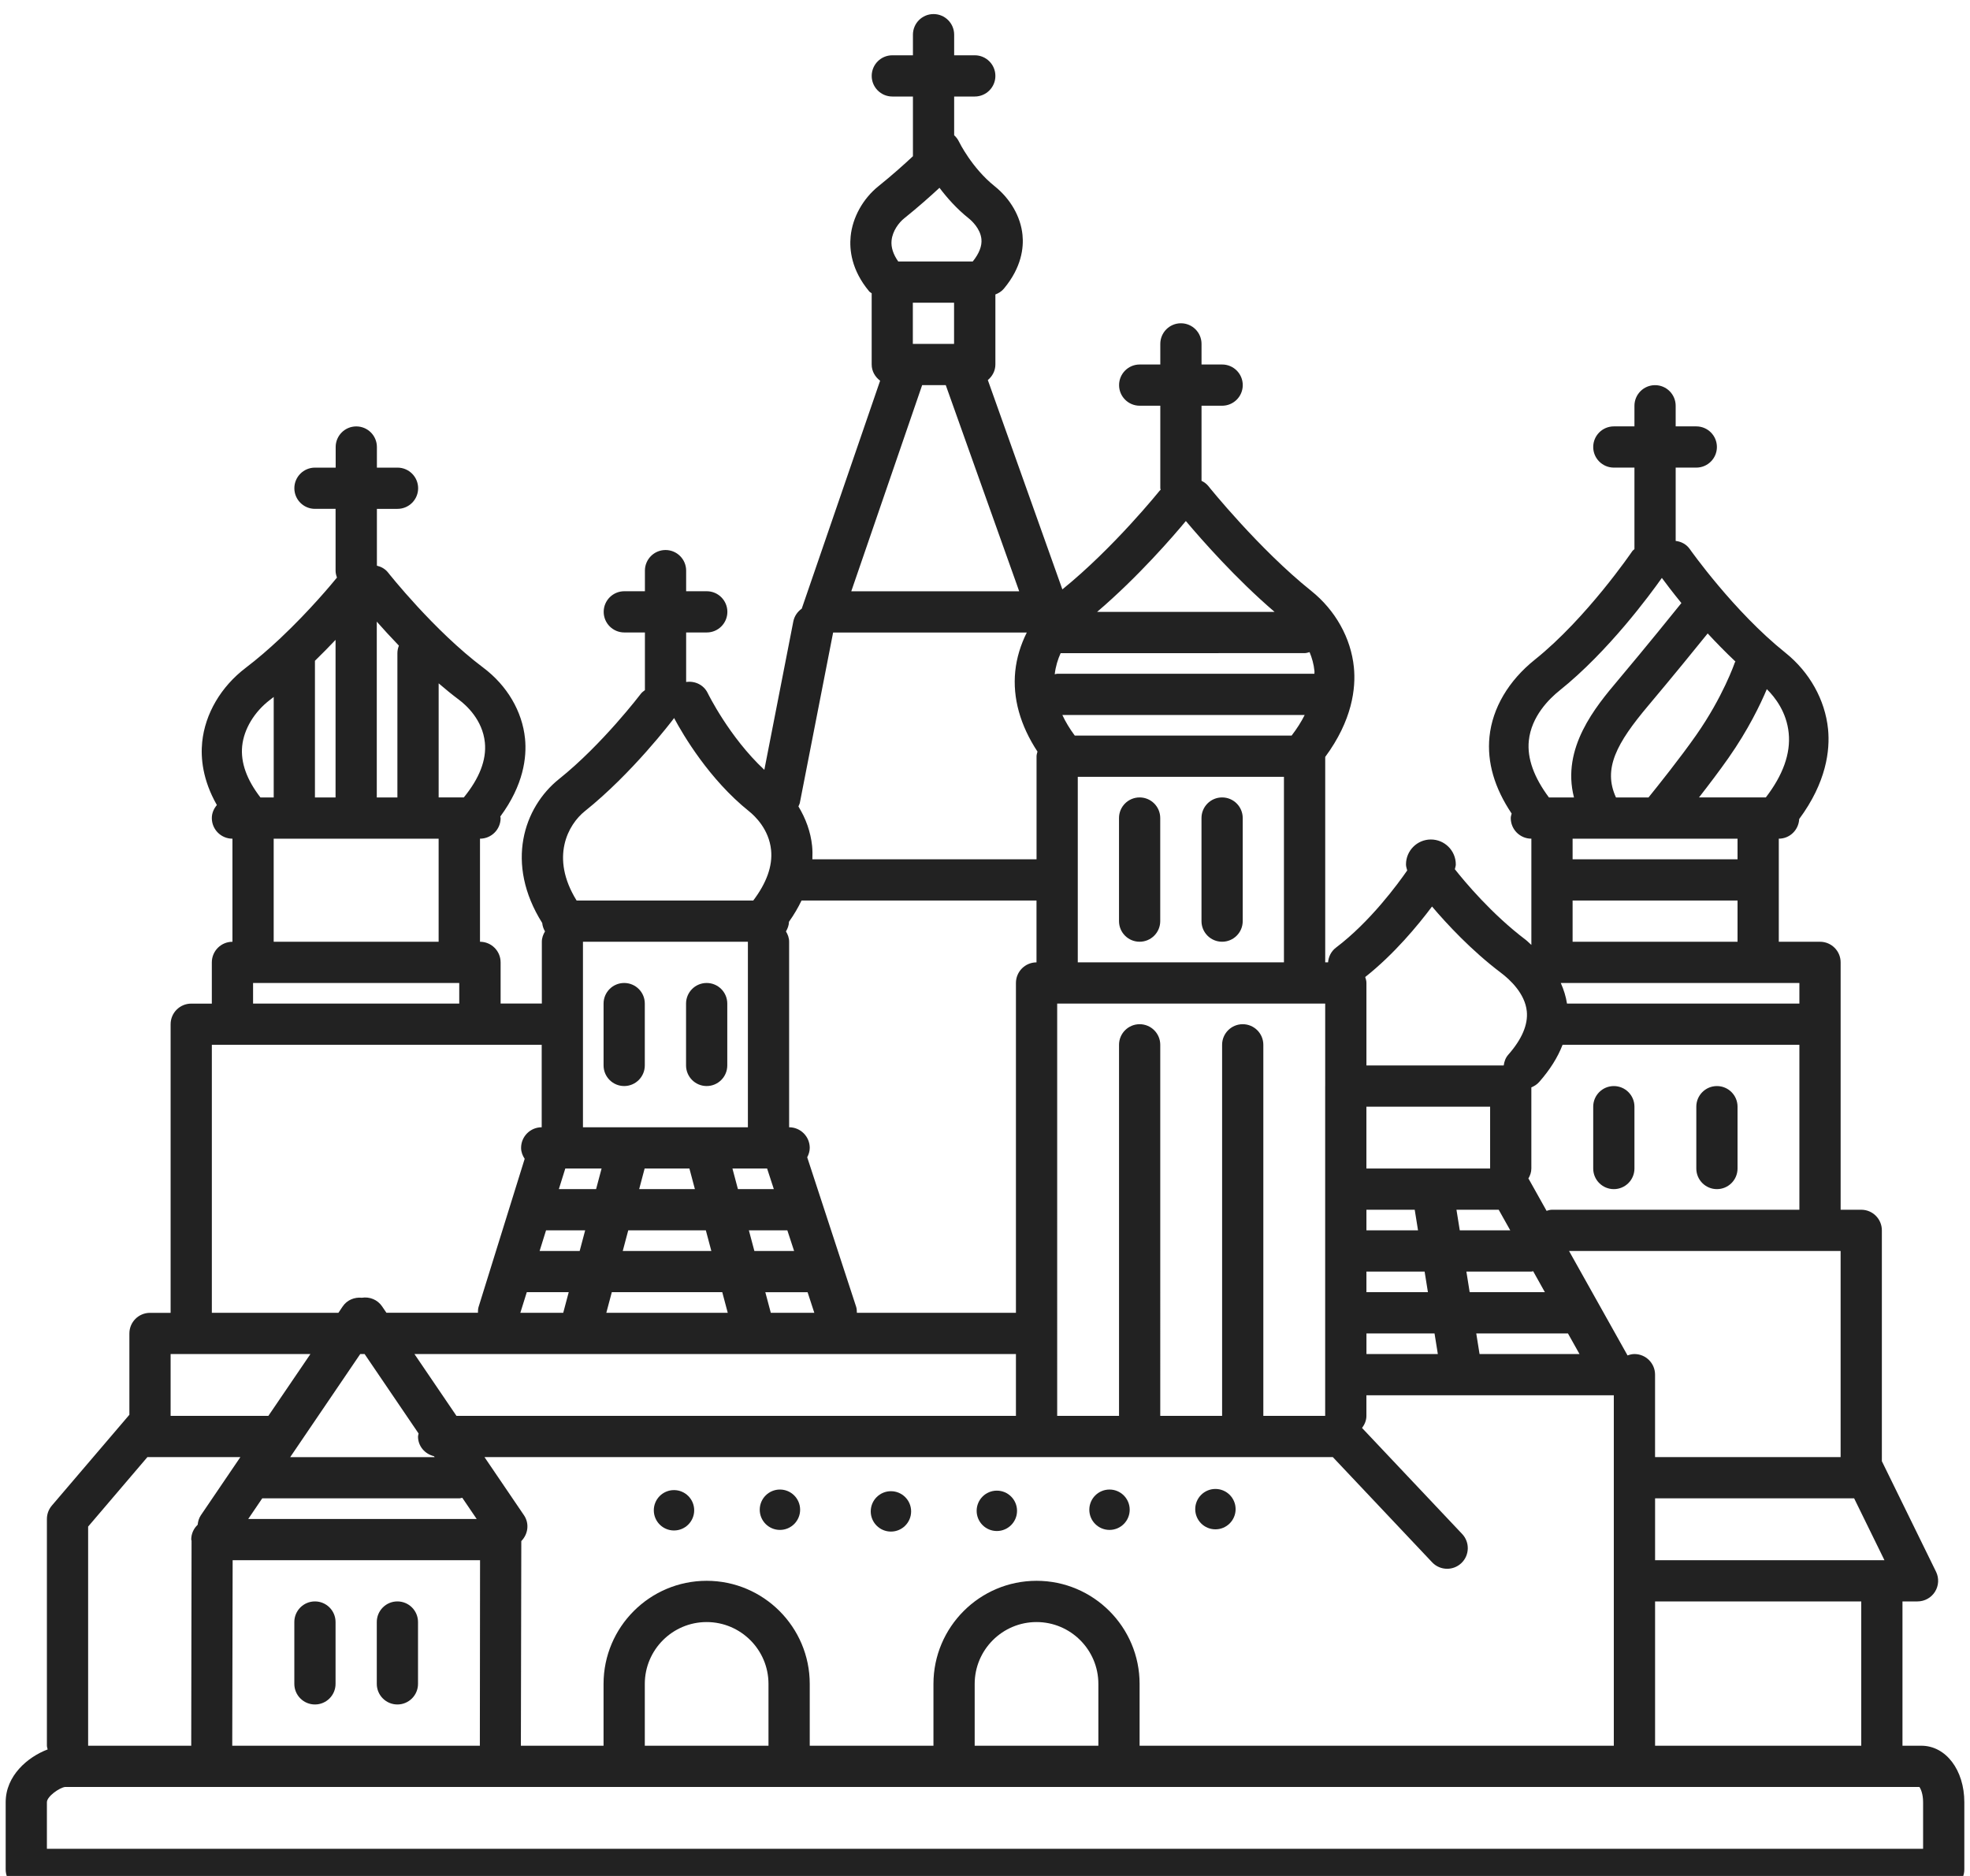 <?xml version="1.0" encoding="utf-8"?>
<!-- Generator: Adobe Illustrator 17.1.0, SVG Export Plug-In . SVG Version: 6.00 Build 0)  -->
<!DOCTYPE svg PUBLIC "-//W3C//DTD SVG 1.1//EN" "http://www.w3.org/Graphics/SVG/1.1/DTD/svg11.dtd">
<svg version="1.1" id="Слой_1" xmlns="http://www.w3.org/2000/svg" xmlns:xlink="http://www.w3.org/1999/xlink" x="0px" y="0px"
	 width="84px" height="80px" viewBox="0 0 84 80" enable-background="new 0 0 84 80" xml:space="preserve">
<g>
	<path fill="#222222" d="M48.593,40.16c0.486,0,0.879-0.394,0.879-0.879v-4.396c0-0.485-0.393-0.879-0.879-0.879
		s-0.879,0.394-0.879,0.879v4.396C47.714,39.767,48.107,40.16,48.593,40.16z"/>
	<path fill="#222222" d="M52.11,40.16c0.486,0,0.879-0.394,0.879-0.879v-4.396c0-0.485-0.393-0.879-0.879-0.879
		s-0.879,0.394-0.879,0.879v4.396C51.231,39.767,51.624,40.16,52.11,40.16z"/>
	<path fill="#222222" d="M26.615,41.919c-0.486,0-0.879,0.394-0.879,0.879v2.637c0,0.485,0.393,0.879,0.879,0.879
		c0.486,0,0.879-0.394,0.879-0.879v-2.637C27.495,42.313,27.102,41.919,26.615,41.919z"/>
	<path fill="#222222" d="M30.132,41.919c-0.486,0-0.879,0.394-0.879,0.879v2.637c0,0.485,0.393,0.879,0.879,0.879
		c0.486,0,0.879-0.394,0.879-0.879v-2.637C31.011,42.313,30.618,41.919,30.132,41.919z"/>
	<path fill="#222222" d="M81.925,74.446h-0.804v-6.154h0.641c0.303,0,0.585-0.156,0.746-0.414c0.161-0.258,0.177-0.579,0.044-0.852
		l-2.31-4.714v-9.844c0-0.485-0.393-0.879-0.879-0.879h-0.879V41.04c0-0.485-0.393-0.879-0.879-0.879h-1.758v-4.396
		c0.471,0,0.847-0.373,0.87-0.838c1.157-1.561,1.321-2.935,1.23-3.836c-0.126-1.244-0.788-2.429-1.816-3.253
		c-2.2-1.758-4.062-4.398-4.081-4.425c-0.144-0.206-0.367-0.319-0.6-0.345v-3.127h0.879c0.486,0,0.879-0.394,0.879-0.879
		s-0.393-0.879-0.879-0.879H71.45v-0.879c0-0.485-0.393-0.879-0.879-0.879s-0.879,0.394-0.879,0.879v0.879h-0.879
		c-0.486,0-0.879,0.394-0.879,0.879s0.393,0.879,0.879,0.879h0.879v3.474c-0.03,0.033-0.068,0.055-0.093,0.091
		c-0.018,0.028-1.951,2.862-4.15,4.622c-1.125,0.899-1.814,2.068-1.938,3.29c-0.11,1.085,0.212,2.184,0.945,3.276
		c-0.014,0.063-0.038,0.124-0.038,0.192c0,0.485,0.393,0.879,0.879,0.879v4.531c-0.083-0.07-0.15-0.147-0.238-0.215
		c-1.458-1.102-2.619-2.499-3.025-3.014c0.014-0.069,0.041-0.132,0.041-0.204c0-0.587-0.476-1.063-1.063-1.063
		c-0.585,0-1.061,0.476-1.061,1.063c0,0.091,0.03,0.172,0.052,0.257c-0.4,0.578-1.583,2.192-3.037,3.291
		c-0.207,0.156-0.317,0.388-0.338,0.628h-0.121v-8.76c1.15-1.557,1.313-2.926,1.222-3.826c-0.126-1.244-0.788-2.429-1.816-3.253
		c-2.223-1.777-4.367-4.441-4.387-4.469c-0.082-0.102-0.183-0.173-0.293-0.226v-3.203h0.879c0.486,0,0.879-0.394,0.879-0.879
		c0-0.485-0.393-0.879-0.879-0.879h-0.879v-0.879c0-0.485-0.393-0.879-0.879-0.879c-0.486,0-0.879,0.394-0.879,0.879v0.879h-0.879
		c-0.486,0-0.879,0.394-0.879,0.879c0,0.485,0.393,0.879,0.879,0.879h0.879v3.516c0,0.025,0.012,0.047,0.015,0.071
		c-0.013,0.014-0.03,0.019-0.041,0.034c-0.019,0.024-1.961,2.44-4.15,4.211l-3.178-8.926c0.193-0.162,0.322-0.395,0.322-0.665
		v-2.986c0.136-0.052,0.264-0.128,0.363-0.248c0.755-0.905,0.849-1.747,0.793-2.293c-0.078-0.778-0.513-1.536-1.192-2.079
		c-0.968-0.775-1.507-1.876-1.515-1.893c-0.052-0.109-0.124-0.201-0.207-0.277V4.116h0.879c0.486,0,0.879-0.394,0.879-0.879
		s-0.393-0.879-0.879-0.879h-0.879V1.479c0-0.485-0.393-0.879-0.879-0.879c-0.486,0-0.879,0.394-0.879,0.879v0.879h-0.879
		c-0.486,0-0.879,0.394-0.879,0.879s0.393,0.879,0.879,0.879h0.879v2.546c-0.369,0.345-0.889,0.812-1.465,1.274
		c-0.665,0.533-1.111,1.335-1.191,2.143c-0.057,0.569,0.033,1.438,0.79,2.346c0.03,0.036,0.073,0.052,0.107,0.082v3.037
		c0,0.287,0.147,0.531,0.36,0.691l-3.342,9.721c-0.18,0.127-0.315,0.317-0.36,0.549l-1.235,6.324
		c-1.498-1.398-2.403-3.251-2.413-3.271c-0.171-0.355-0.549-0.53-0.921-0.475v-2.112h0.879c0.486,0,0.879-0.394,0.879-0.879
		s-0.393-0.879-0.879-0.879h-0.879v-0.879c0-0.485-0.393-0.879-0.879-0.879c-0.486,0-0.879,0.394-0.879,0.879v0.879h-0.879
		c-0.486,0-0.879,0.394-0.879,0.879c0,0.485,0.393,0.879,0.879,0.879h0.879v2.46c-0.059,0.046-0.122,0.087-0.169,0.149
		c-0.017,0.021-1.648,2.168-3.492,3.641c-1.506,1.204-2.315,3.601-0.718,6.14c0.013,0.131,0.055,0.25,0.119,0.357
		c-0.078,0.131-0.135,0.276-0.135,0.44v2.637h-1.758V41.04c0-0.485-0.393-0.879-0.879-0.879v-4.396c0.486,0,0.879-0.394,0.879-0.879
		c0-0.023-0.011-0.043-0.013-0.066c0.994-1.345,1.133-2.53,1.054-3.323c-0.117-1.16-0.764-2.262-1.777-3.022
		c-2.102-1.577-4.047-4.038-4.066-4.063c-0.124-0.156-0.294-0.245-0.473-0.289v-2.423h0.879c0.486,0,0.879-0.394,0.879-0.879
		s-0.393-0.879-0.879-0.879h-0.879v-0.879c0-0.485-0.393-0.879-0.879-0.879c-0.486,0-0.879,0.394-0.879,0.879v0.879H13.43
		c-0.486,0-0.879,0.394-0.879,0.879s0.393,0.879,0.879,0.879h0.879v2.637c0,0.104,0.025,0.201,0.059,0.293
		c-0.2,0.246-1.156,1.402-2.404,2.578c-0.018,0.016-0.034,0.03-0.05,0.047c-0.45,0.421-0.934,0.842-1.435,1.223
		c-1.058,0.805-1.736,1.96-1.858,3.168c-0.068,0.668,0.015,1.614,0.626,2.685c-0.128,0.152-0.215,0.341-0.215,0.556
		c0,0.485,0.393,0.879,0.879,0.879v4.396c-0.486,0-0.879,0.394-0.879,0.879v1.758H8.154c-0.486,0-0.879,0.394-0.879,0.879v12.308
		H6.396c-0.486,0-0.879,0.394-0.879,0.879v3.467L2.21,64.206C2.075,64.365,2,64.567,2,64.777v9.669c0,0.056,0.022,0.105,0.032,0.158
		c-0.847,0.32-1.79,1.117-1.79,2.25v2.867c0,0.485,0.393,0.879,0.879,0.879h81.758c0.486,0,0.879-0.394,0.879-0.879v-2.867
		C83.758,75.482,82.971,74.446,81.925,74.446z M79.363,74.446h-8.791v-6.154h8.791V74.446z M46.835,74.446H41.56v-2.637
		c0-1.454,1.183-2.637,2.637-2.637c1.454,0,2.637,1.183,2.637,2.637V74.446z M44.198,67.413c-2.424,0-4.396,1.972-4.396,4.396v2.637
		h-5.275v-2.637c0-2.424-1.972-4.396-4.396-4.396s-4.396,1.972-4.396,4.396v2.637h-3.525l0.018-8.727
		c0.288-0.293,0.354-0.747,0.115-1.1l-1.685-2.481h36.173l4.235,4.487c0.173,0.183,0.406,0.275,0.64,0.275
		c0.216,0,0.433-0.079,0.604-0.24c0.353-0.333,0.369-0.89,0.036-1.243l-4.269-4.522c0.108-0.146,0.186-0.318,0.186-0.515v-0.879
		h10.549v14.945h-20.22v-2.637C48.593,69.385,46.622,67.413,44.198,67.413z M32.769,74.446h-5.275v-2.637
		c0-1.454,1.183-2.637,2.637-2.637s2.637,1.183,2.637,2.637V74.446z M24.857,40.16h7.033v7.912h-7.033V40.16z M40.681,14.666h-1.758
		v-1.758h1.758V14.666z M40.327,16.424l3.131,8.791h-7.16l3.022-8.791H40.327z M55.626,27.853c0.076,0,0.143-0.025,0.214-0.043
		c0.101,0.242,0.179,0.512,0.209,0.813c0.004,0.036-0.005,0.073-0.003,0.11h-10.97c-0.037,0-0.068,0.017-0.103,0.021
		c0.039-0.335,0.132-0.634,0.252-0.9L55.626,27.853L55.626,27.853z M65.63,46.141c0.46-0.522,0.792-1.051,0.997-1.585h10.098v7.033
		H66.176c-0.082,0-0.156,0.025-0.231,0.047l-0.759-1.356c-0.004-0.008-0.011-0.014-0.017-0.021c0.074-0.128,0.127-0.269,0.127-0.428
		V46.37C65.421,46.32,65.536,46.247,65.63,46.141z M70.571,62.138v-3.516c0-0.485-0.393-0.879-0.879-0.879
		c-0.104,0-0.201,0.026-0.294,0.059l-2.495-4.455h10.701h0.879v8.791H70.571z M58.264,54.226h2.481l0.141,0.879h-2.622V54.226z
		 M62.526,54.226h2.771c0.026,0,0.05-0.013,0.076-0.016l0.5,0.895h-3.207L62.526,54.226z M63.904,51.589l0.493,0.879h-2.153
		l-0.141-0.879H63.904z M60.323,51.589l0.141,0.879h-2.2v-0.879H60.323z M58.264,56.864h2.904l0.141,0.879h-3.044V56.864z
		 M63.088,57.743l-0.141-0.879h3.91l0.493,0.879H63.088z M63.538,49.831h-5.275v-2.637h5.275V49.831z M56.505,46.314v0.879V60.38
		h-2.637V44.556c0-0.485-0.393-0.879-0.879-0.879c-0.486,0-0.879,0.394-0.879,0.879V60.38h-2.637V44.556
		c0-0.485-0.393-0.879-0.879-0.879s-0.879,0.394-0.879,0.879V60.38h-2.637V42.798h10.549h0.879v2.637V46.314z M54.747,41.04h-8.791
		v-7.912h8.791V41.04z M55.074,31.369h-0.327h-8.919c-0.218-0.294-0.395-0.587-0.53-0.879h10.334
		C55.486,30.781,55.301,31.074,55.074,31.369z M44.198,41.04c-0.486,0-0.879,0.394-0.879,0.879v14.066h-6.782
		c-0.003-0.084-0.003-0.169-0.03-0.254l-2.088-6.379c0.063-0.121,0.108-0.254,0.108-0.401c0-0.485-0.393-0.879-0.879-0.879V40.16
		c0-0.164-0.056-0.309-0.135-0.44c0.073-0.124,0.125-0.259,0.129-0.412c0.222-0.312,0.396-0.615,0.535-0.906h10.019V41.04z
		 M24.104,49.831h1.547l-0.234,0.879h-1.588L24.104,49.831z M27.487,49.831h1.909l0.234,0.879h-2.376L27.487,49.831z M33.86,53.347
		h-1.694l-0.234-0.879h1.64L33.86,53.347z M32.709,49.831l0.287,0.879h-1.531l-0.234-0.879H32.709z M30.097,52.468l0.234,0.879
		h-3.777l0.234-0.879H30.097z M30.797,55.105l0.234,0.879h-5.178l0.234-0.879H30.797z M32.867,55.985l-0.234-0.879h1.802
		l0.287,0.879H32.867z M23.283,52.468h1.668l-0.234,0.879h-1.708L23.283,52.468z M22.462,55.105h1.788l-0.234,0.879h-1.829
		L22.462,55.105z M43.319,57.743v2.637H19.464l-1.792-2.637H43.319z M15.547,57.743l2.302,3.389
		c-0.007,0.044-0.025,0.083-0.025,0.127c0,0.416,0.295,0.748,0.681,0.84l0.027,0.04h-6.158l2.986-4.396H15.547z M11.181,63.897
		h8.402c0.046,0,0.084-0.019,0.128-0.025l0.615,0.905h-9.742L11.181,63.897z M9.92,66.534h10.549l-0.008,7.91c0,0,0,0.001,0,0.002
		H9.903L9.92,66.534z M80.352,66.534h-9.78v-2.637h8.488L80.352,66.534z M76.725,41.919v0.879h-9.909
		c-0.045-0.299-0.137-0.592-0.265-0.879h0.503H76.725z M67.055,40.16v-1.758h7.033v1.758H67.055z M76.269,31.259
		c0.09,0.882-0.251,1.805-0.975,2.747h-2.849c0.411-0.527,0.874-1.137,1.259-1.686c0.842-1.201,1.364-2.291,1.633-2.932
		C75.697,29.744,76.18,30.373,76.269,31.259z M73.998,28.211c-0.009,0.018-0.023,0.032-0.03,0.051
		c-0.004,0.015-0.498,1.454-1.646,3.091c-0.68,0.972-1.658,2.194-2.03,2.654h-1.387c-0.566-1.225,0.03-2.317,1.374-3.913
		c1.065-1.265,2.067-2.5,2.536-3.081C73.18,27.407,73.576,27.813,73.998,28.211z M66.501,29.445c2.078-1.662,3.866-4.1,4.36-4.8
		c0.173,0.236,0.458,0.612,0.833,1.072c-0.31,0.385-1.465,1.819-2.703,3.291c-0.948,1.125-2.422,2.884-1.877,4.999h-1.068
		c-0.633-0.848-0.935-1.662-0.858-2.418C65.293,30.553,66.055,29.801,66.501,29.445z M74.088,35.765v0.879h-7.033v-0.879H74.088z
		 M61.061,38.658c0.622,0.733,1.67,1.868,2.936,2.825c0.381,0.287,1.029,0.883,1.105,1.644c0.057,0.567-0.208,1.19-0.79,1.851
		c-0.118,0.133-0.171,0.293-0.194,0.457h-5.854v-3.516c0-0.091-0.025-0.171-0.052-0.254C59.444,40.691,60.462,39.458,61.061,38.658z
		 M50.564,22.219c0.657,0.78,2.138,2.468,3.784,3.875H46.78C48.544,24.589,50.043,22.848,50.564,22.219z M38.557,9.309
		c0.585-0.469,1.114-0.94,1.502-1.3C40.377,8.43,40.79,8.9,41.305,9.311c0.115,0.092,0.495,0.429,0.542,0.883
		c0.03,0.295-0.097,0.618-0.369,0.956H38.3c-0.213-0.302-0.313-0.603-0.284-0.894C38.057,9.844,38.333,9.487,38.557,9.309z
		 M35.524,26.974h8.258c-0.262,0.523-0.434,1.08-0.492,1.651c-0.117,1.144,0.215,2.315,0.948,3.427
		c-0.016,0.065-0.04,0.127-0.04,0.197v4.396h-9.559c0.009-0.206,0.006-0.399-0.011-0.569c-0.06-0.593-0.269-1.167-0.583-1.686
		c0.021-0.053,0.05-0.101,0.061-0.158L35.524,26.974z M24.932,34.597c2.019-1.613,3.725-3.859,3.796-3.954
		c0.006-0.008,0.007-0.018,0.013-0.026c0.389,0.728,1.506,2.626,3.198,3.98c0.252,0.202,0.851,0.768,0.94,1.654
		c0.069,0.685-0.198,1.408-0.76,2.151h-7.533C23.439,36.553,24.238,35.153,24.932,34.597z M10.791,41.919h8.791v0.879h-8.791V41.919
		z M19.575,29.845c0.299,0.224,1.003,0.85,1.1,1.822c0.075,0.744-0.239,1.531-0.898,2.339h-1.073v-4.865
		C18.987,29.385,19.278,29.622,19.575,29.845z M17.009,27.533c-0.039,0.099-0.064,0.207-0.064,0.32v6.154h-0.879v-7.497
		C16.333,26.812,16.652,27.162,17.009,27.533z M14.308,27.287v6.72h-0.879v-5.828C13.747,27.87,14.04,27.569,14.308,27.287z
		 M11.516,29.842c0.053-0.04,0.103-0.081,0.155-0.121v4.286h-0.566c-0.576-0.745-0.85-1.48-0.779-2.19
		C10.4,31.091,10.845,30.352,11.516,29.842z M11.67,35.765h7.033v4.396H11.67V35.765z M9.033,44.556h0.879h10.549h2.637v3.516
		c-0.486,0-0.879,0.394-0.879,0.879c0,0.176,0.064,0.33,0.153,0.467l-1.968,6.324c-0.025,0.081-0.022,0.161-0.025,0.241h-3.902
		l-0.186-0.274c-0.197-0.289-0.535-0.418-0.861-0.367c-0.31-0.031-0.628,0.091-0.815,0.367l-0.185,0.275H9.033V44.556z
		 M13.236,57.743l-1.793,2.637H7.275v-2.637H13.236z M3.758,65.101l2.527-2.963h3.964l-1.685,2.481
		c-0.084,0.125-0.121,0.263-0.135,0.403c-0.168,0.159-0.275,0.382-0.275,0.633c0,0.017,0.013,0.03,0.014,0.047l-0.014,8.743
		c0,0,0,0.001,0,0.002H3.758V65.101z M82,78.842H2v-1.988c0-0.245,0.543-0.626,0.78-0.65h23.836h7.033h7.033h7.033h34.127
		C81.904,76.289,82,76.511,82,76.854V78.842z"/>
	<path fill="#222222" d="M68.813,50.71c0.486,0,0.879-0.394,0.879-0.879v-2.637c0-0.485-0.393-0.879-0.879-0.879
		s-0.879,0.394-0.879,0.879v2.637C67.934,50.316,68.327,50.71,68.813,50.71z"/>
	<path fill="#222222" d="M73.209,50.71c0.486,0,0.879-0.394,0.879-0.879v-2.637c0-0.485-0.393-0.879-0.879-0.879
		c-0.486,0-0.879,0.394-0.879,0.879v2.637C72.33,50.316,72.723,50.71,73.209,50.71z"/>
	<circle fill="#222222" cx="28.739" cy="64.406" r="0.861"/>
	<circle fill="#222222" cx="33.256" cy="64.382" r="0.861"/>
	<circle fill="#222222" cx="37.989" cy="64.453" r="0.861"/>
	<circle fill="#222222" cx="42.505" cy="64.429" r="0.861"/>
	<circle fill="#222222" cx="47.309" cy="64.382" r="0.861"/>
	<circle fill="#222222" cx="51.825" cy="64.357" r="0.861"/>
	<path fill="#222222" d="M13.429,68.292c-0.486,0-0.879,0.394-0.879,0.879v2.637c0,0.485,0.393,0.879,0.879,0.879
		c0.486,0,0.879-0.394,0.879-0.879v-2.637C14.308,68.686,13.915,68.292,13.429,68.292z"/>
	<path fill="#222222" d="M16.945,68.292c-0.486,0-0.879,0.394-0.879,0.879v2.637c0,0.485,0.393,0.879,0.879,0.879
		c0.486,0,0.879-0.394,0.879-0.879v-2.637C17.824,68.686,17.431,68.292,16.945,68.292z"/>
</g>
</svg>
